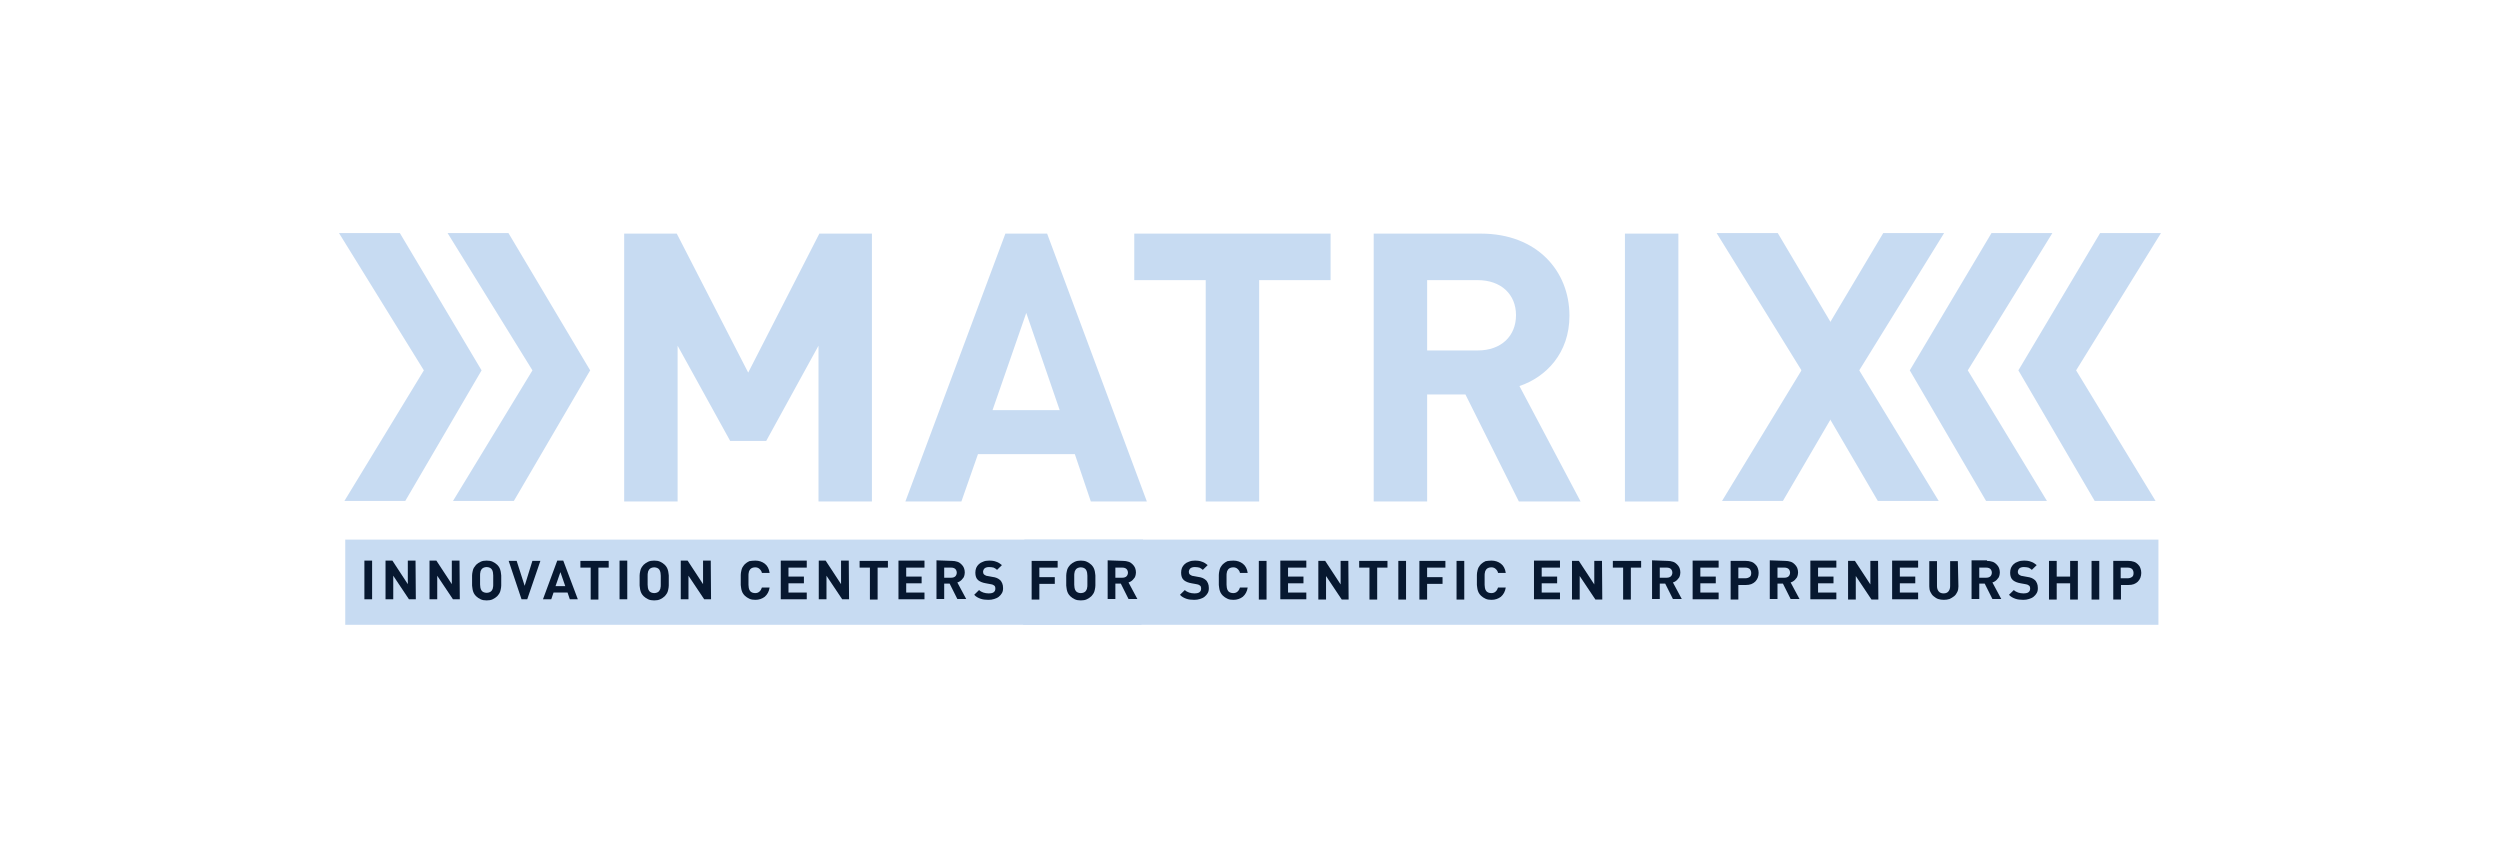 <svg width="236" height="80" viewBox="0 0 236 80" fill="none" xmlns="http://www.w3.org/2000/svg">
<path d="M82.31 47.341H77.266V32.634L72.329 41.627H68.93L63.967 32.634V47.341H58.922V22.053H63.886L70.63 35.173L77.347 22.053H82.31V47.341Z" fill="#C7DBF2"/>
<path d="M108.263 47.341H102.975L101.465 42.871H92.32L90.755 47.341H85.468L94.909 22.053H98.848L108.263 47.341ZM93.695 38.718H100.035L96.879 29.539L93.695 38.718Z" fill="#C7DBF2"/>
<path d="M125.608 26.444H118.864V47.341H113.819V26.444H107.075V22.053H125.608V26.444Z" fill="#C7DBF2"/>
<path d="M139.793 22.053C145.08 22.053 148.156 25.571 148.156 29.803C148.156 33.348 145.944 35.596 143.435 36.443L149.208 47.341H143.381L138.336 37.236H134.722V47.341H129.677V22.053H139.793ZM134.722 26.444V33.083H139.496C141.708 33.083 143.111 31.734 143.111 29.75C143.111 27.793 141.708 26.444 139.496 26.444H134.722Z" fill="#C7DBF2"/>
<path d="M158.439 47.341H153.394V22.053H158.439V47.341Z" fill="#C7DBF2"/>
<path d="M38.258 47.288H32.513L40.012 34.962L32 22H37.746L45.461 34.962L38.258 47.288ZM48.509 47.288H42.764L50.263 34.962L42.251 22H47.997L55.712 34.962L48.509 47.288Z" fill="#C7DBF2"/>
<path d="M180.283 34.962L187.998 22H193.744L185.759 34.962L193.231 47.288H187.485L180.283 34.962Z" fill="#C7DBF2"/>
<path d="M190.535 34.962L198.251 22H203.996L195.985 34.962L203.484 47.288H197.738L190.535 34.962Z" fill="#C7DBF2"/>
<path d="M170.063 34.962L177.779 22H183.525L175.513 34.962L183.012 47.288H177.266L170.063 34.962Z" fill="#C7DBF2"/>
<path d="M175.509 34.962L167.821 22H162.048L170.06 34.962L162.561 47.288H168.306L175.509 34.962Z" fill="#C7DBF2"/>
<path d="M203.756 50.939H96.688L96.876 51.177L99.682 54.854L96.876 58.557L96.553 58.98H203.756V50.939Z" fill="#C7DBF2"/>
<path d="M110.363 54.853L108.044 51.176L107.882 50.938H32.591V58.98H107.72L108.044 58.557L110.363 54.853Z" fill="#C7DBF2"/>
<path d="M35.127 56.572H34.399V52.921H35.127V56.572Z" fill="#071830"/>
<path d="M39.254 56.572H38.606L37.123 54.35V56.572H36.394V52.921H37.042L38.498 55.143V52.921H39.227L39.254 56.572Z" fill="#071830"/>
<path d="M43.406 56.572H42.759L41.275 54.35V56.572H40.547V52.921H41.194L42.651 55.143V52.921H43.379L43.406 56.572Z" fill="#071830"/>
<path d="M45.94 52.921C46.156 52.921 46.345 52.948 46.507 53.027C46.668 53.107 46.803 53.186 46.938 53.318C47.019 53.398 47.1 53.503 47.154 53.609C47.208 53.715 47.235 53.821 47.262 53.927C47.289 54.032 47.289 54.165 47.316 54.323C47.316 54.456 47.316 54.614 47.316 54.8C47.316 54.985 47.316 55.143 47.316 55.276C47.316 55.408 47.289 55.54 47.262 55.672C47.235 55.778 47.208 55.91 47.154 55.99C47.1 56.096 47.019 56.175 46.938 56.281C46.803 56.413 46.668 56.492 46.507 56.572C46.345 56.651 46.156 56.678 45.94 56.678C45.724 56.678 45.535 56.651 45.373 56.572C45.212 56.492 45.077 56.413 44.942 56.281C44.861 56.201 44.78 56.096 44.726 55.99C44.672 55.884 44.645 55.778 44.618 55.672C44.591 55.567 44.591 55.434 44.564 55.276C44.564 55.143 44.564 54.985 44.564 54.8C44.564 54.614 44.564 54.482 44.564 54.323C44.564 54.191 44.591 54.059 44.618 53.927C44.645 53.821 44.672 53.688 44.726 53.609C44.78 53.53 44.861 53.424 44.942 53.318C45.077 53.186 45.212 53.107 45.373 53.027C45.535 52.948 45.724 52.921 45.94 52.921ZM45.94 53.53C45.832 53.53 45.751 53.556 45.67 53.583C45.589 53.609 45.535 53.662 45.481 53.715C45.454 53.741 45.427 53.794 45.401 53.847C45.373 53.9 45.346 53.953 45.346 54.032C45.319 54.112 45.319 54.191 45.319 54.323C45.319 54.429 45.319 54.588 45.319 54.747C45.319 54.932 45.319 55.064 45.319 55.17C45.319 55.276 45.346 55.381 45.346 55.461C45.373 55.54 45.373 55.593 45.401 55.646C45.427 55.699 45.454 55.725 45.481 55.778C45.535 55.831 45.589 55.884 45.67 55.91C45.751 55.937 45.832 55.963 45.94 55.963C46.048 55.963 46.129 55.937 46.21 55.91C46.291 55.884 46.345 55.831 46.399 55.778C46.426 55.752 46.453 55.699 46.48 55.646C46.507 55.593 46.533 55.54 46.533 55.461C46.56 55.381 46.56 55.302 46.56 55.17C46.56 55.038 46.56 54.905 46.56 54.747C46.56 54.561 46.56 54.429 46.56 54.323C46.56 54.218 46.533 54.112 46.533 54.032C46.507 53.953 46.507 53.9 46.48 53.847C46.453 53.794 46.426 53.768 46.399 53.715C46.345 53.662 46.291 53.609 46.21 53.583C46.129 53.556 46.048 53.53 45.94 53.53Z" fill="#071830"/>
<path d="M49.771 56.572H49.232L48.018 52.948H48.773L49.528 55.303L50.257 52.948H51.012L49.771 56.572Z" fill="#071830"/>
<path d="M54.547 56.572H53.792L53.576 55.937H52.254L52.038 56.572H51.256L52.605 52.921H53.171L54.547 56.572ZM52.443 55.328H53.36L52.902 54.006L52.443 55.328Z" fill="#071830"/>
<path d="M57.461 53.583H56.49V56.599H55.761V53.583H54.79V52.948H57.461V53.583Z" fill="#071830"/>
<path d="M59.214 56.572H58.486V52.921H59.214V56.572Z" fill="#071830"/>
<path d="M61.756 52.921C61.972 52.921 62.161 52.948 62.322 53.027C62.484 53.107 62.619 53.186 62.754 53.318C62.835 53.398 62.916 53.503 62.97 53.609C63.024 53.715 63.051 53.821 63.078 53.927C63.105 54.032 63.105 54.165 63.132 54.323C63.132 54.456 63.132 54.614 63.132 54.8C63.132 54.985 63.132 55.143 63.132 55.276C63.132 55.408 63.105 55.54 63.078 55.672C63.051 55.778 63.024 55.91 62.97 55.99C62.916 56.096 62.835 56.175 62.754 56.281C62.619 56.413 62.484 56.492 62.322 56.572C62.161 56.651 61.972 56.678 61.756 56.678C61.54 56.678 61.351 56.651 61.189 56.572C61.028 56.492 60.893 56.413 60.758 56.281C60.677 56.201 60.596 56.096 60.542 55.99C60.488 55.884 60.461 55.778 60.434 55.672C60.407 55.567 60.407 55.434 60.38 55.276C60.38 55.143 60.38 54.985 60.38 54.8C60.38 54.614 60.38 54.482 60.38 54.323C60.38 54.191 60.407 54.059 60.434 53.927C60.461 53.821 60.488 53.688 60.542 53.609C60.596 53.503 60.677 53.424 60.758 53.318C60.893 53.186 61.028 53.107 61.189 53.027C61.351 52.948 61.54 52.921 61.756 52.921ZM61.756 53.556C61.648 53.556 61.567 53.583 61.486 53.609C61.405 53.636 61.351 53.688 61.297 53.741C61.27 53.768 61.243 53.821 61.216 53.874C61.189 53.927 61.162 53.98 61.162 54.059C61.136 54.138 61.136 54.218 61.136 54.35C61.136 54.456 61.136 54.614 61.136 54.773C61.136 54.958 61.136 55.09 61.136 55.196C61.136 55.302 61.162 55.408 61.162 55.487C61.189 55.567 61.189 55.62 61.216 55.672C61.243 55.725 61.27 55.752 61.297 55.805C61.351 55.858 61.405 55.91 61.486 55.937C61.567 55.963 61.648 55.99 61.756 55.99C61.864 55.99 61.945 55.963 62.026 55.937C62.107 55.91 62.161 55.858 62.215 55.805C62.242 55.778 62.269 55.725 62.295 55.672C62.322 55.62 62.349 55.567 62.349 55.487C62.376 55.408 62.376 55.328 62.376 55.196C62.376 55.09 62.376 54.932 62.376 54.773C62.376 54.588 62.376 54.456 62.376 54.35C62.376 54.244 62.349 54.138 62.349 54.059C62.322 53.98 62.322 53.927 62.295 53.874C62.269 53.821 62.242 53.794 62.215 53.741C62.161 53.688 62.107 53.636 62.026 53.609C61.945 53.583 61.864 53.556 61.756 53.556Z" fill="#071830"/>
<path d="M67.123 56.572H66.476L64.992 54.35V56.572H64.264V52.921H64.911L66.368 55.143V52.921H67.096L67.123 56.572Z" fill="#071830"/>
<path d="M71.303 52.921C71.654 52.921 71.951 53.027 72.194 53.212C72.436 53.398 72.598 53.688 72.652 54.085H71.924C71.897 53.927 71.816 53.821 71.708 53.715C71.6 53.609 71.465 53.556 71.276 53.556C71.168 53.556 71.088 53.583 71.007 53.609C70.926 53.636 70.872 53.688 70.818 53.741C70.791 53.768 70.764 53.821 70.737 53.874C70.71 53.927 70.683 53.98 70.683 54.059C70.656 54.138 70.656 54.218 70.656 54.35C70.656 54.482 70.656 54.614 70.656 54.773C70.656 54.958 70.656 55.09 70.656 55.196C70.656 55.302 70.683 55.408 70.683 55.487C70.71 55.567 70.71 55.62 70.737 55.672C70.764 55.725 70.791 55.752 70.818 55.805C70.872 55.858 70.926 55.91 71.007 55.937C71.088 55.963 71.168 55.99 71.276 55.99C71.465 55.99 71.6 55.937 71.708 55.831C71.816 55.725 71.87 55.62 71.924 55.461H72.652C72.598 55.831 72.436 56.122 72.194 56.334C71.951 56.519 71.654 56.625 71.303 56.625C71.088 56.625 70.899 56.598 70.737 56.519C70.575 56.44 70.44 56.36 70.305 56.228C70.224 56.148 70.143 56.043 70.089 55.937C70.035 55.831 70.008 55.725 69.981 55.62C69.954 55.514 69.954 55.381 69.927 55.223C69.927 55.09 69.927 54.932 69.927 54.747C69.927 54.561 69.927 54.429 69.927 54.27C69.927 54.138 69.954 54.006 69.981 53.874C70.008 53.768 70.035 53.636 70.089 53.556C70.143 53.45 70.224 53.371 70.305 53.265C70.44 53.133 70.575 53.054 70.737 52.974C70.899 52.948 71.088 52.921 71.303 52.921Z" fill="#071830"/>
<path d="M76.158 53.583H74.432V54.429H75.889V55.064H74.432V55.937H76.158V56.572H73.704V52.921H76.158V53.583Z" fill="#071830"/>
<path d="M80.151 56.572H79.503L78.02 54.35V56.572H77.291V52.921H77.939L79.395 55.143V52.921H80.124L80.151 56.572Z" fill="#071830"/>
<path d="M83.819 53.583H82.847V56.599H82.119V53.583H81.148V52.948H83.819V53.583Z" fill="#071830"/>
<path d="M87.271 53.583H85.545V54.429H87.001V55.064H85.545V55.937H87.271V56.572H84.816V52.921H87.271V53.583Z" fill="#071830"/>
<path d="M89.861 52.948C90.05 52.948 90.212 52.975 90.373 53.028C90.535 53.08 90.643 53.16 90.751 53.266C90.859 53.371 90.94 53.477 90.994 53.609C91.048 53.742 91.075 53.9 91.075 54.033C91.075 54.165 91.048 54.271 91.021 54.377C90.994 54.482 90.94 54.562 90.859 54.641C90.805 54.72 90.724 54.8 90.643 54.853C90.562 54.906 90.481 54.959 90.373 54.985L91.21 56.546H90.373L89.645 55.091H89.132V56.546H88.404V52.895L89.861 52.948ZM89.132 53.583V54.535H89.807C89.969 54.535 90.104 54.482 90.184 54.403C90.265 54.324 90.319 54.191 90.319 54.059C90.319 53.927 90.265 53.795 90.184 53.715C90.104 53.636 89.969 53.583 89.807 53.583H89.132Z" fill="#071830"/>
<path d="M93.368 52.921C93.638 52.921 93.853 52.948 94.042 53.027C94.231 53.08 94.42 53.212 94.582 53.345L94.123 53.794C94.015 53.688 93.907 53.636 93.799 53.583C93.691 53.556 93.53 53.53 93.368 53.53C93.179 53.53 93.017 53.583 92.936 53.662C92.855 53.741 92.801 53.874 92.801 53.98C92.801 54.085 92.828 54.165 92.909 54.244C92.936 54.27 92.99 54.297 93.044 54.323C93.098 54.35 93.152 54.376 93.233 54.376L93.665 54.456C93.826 54.482 93.988 54.508 94.096 54.561C94.204 54.614 94.312 54.667 94.393 54.747C94.501 54.826 94.555 54.958 94.609 55.064C94.663 55.196 94.69 55.328 94.69 55.514C94.69 55.699 94.663 55.858 94.582 55.99C94.501 56.122 94.42 56.228 94.285 56.334C94.15 56.44 94.015 56.492 93.853 56.545C93.691 56.598 93.503 56.625 93.314 56.625C93.044 56.625 92.774 56.598 92.558 56.519C92.343 56.44 92.127 56.334 91.965 56.148L92.424 55.699C92.531 55.805 92.666 55.884 92.828 55.937C92.99 55.99 93.152 56.016 93.314 56.016C93.53 56.016 93.691 55.99 93.799 55.91C93.907 55.831 93.961 55.725 93.961 55.567C93.961 55.434 93.934 55.328 93.853 55.276C93.826 55.249 93.772 55.223 93.718 55.196C93.665 55.17 93.611 55.17 93.503 55.143L93.071 55.064C92.747 55.011 92.504 54.905 92.343 54.773C92.154 54.614 92.073 54.376 92.073 54.059C92.073 53.9 92.1 53.741 92.154 53.609C92.208 53.477 92.289 53.371 92.397 53.265C92.504 53.16 92.639 53.08 92.801 53.027C92.963 52.948 93.152 52.921 93.368 52.921Z" fill="#071830"/>
<path d="M99.842 53.583H98.115V54.483H99.572V55.117H98.115V56.599H97.387V52.948H99.842V53.583Z" fill="#071830"/>
<path d="M102.028 52.921C102.244 52.921 102.433 52.948 102.595 53.027C102.756 53.107 102.891 53.186 103.026 53.318C103.107 53.398 103.188 53.503 103.242 53.609C103.296 53.715 103.323 53.821 103.35 53.927C103.377 54.032 103.377 54.165 103.404 54.323C103.404 54.456 103.404 54.614 103.404 54.8C103.404 54.985 103.404 55.143 103.404 55.276C103.404 55.408 103.377 55.54 103.35 55.672C103.323 55.778 103.296 55.91 103.242 55.99C103.188 56.096 103.107 56.175 103.026 56.281C102.891 56.413 102.756 56.492 102.595 56.572C102.433 56.651 102.244 56.678 102.028 56.678C101.812 56.678 101.623 56.651 101.462 56.572C101.3 56.492 101.165 56.413 101.03 56.281C100.949 56.201 100.868 56.096 100.814 55.99C100.76 55.884 100.733 55.778 100.706 55.672C100.679 55.567 100.679 55.434 100.652 55.276C100.652 55.143 100.652 54.985 100.652 54.8C100.652 54.614 100.652 54.482 100.652 54.323C100.652 54.191 100.679 54.059 100.706 53.927C100.733 53.821 100.76 53.688 100.814 53.609C100.868 53.503 100.949 53.424 101.03 53.318C101.165 53.186 101.3 53.107 101.462 53.027C101.65 52.948 101.812 52.921 102.028 52.921ZM102.028 53.556C101.92 53.556 101.839 53.583 101.758 53.609C101.677 53.636 101.623 53.688 101.57 53.741C101.543 53.768 101.516 53.821 101.489 53.874C101.462 53.927 101.435 53.98 101.435 54.059C101.408 54.138 101.408 54.218 101.408 54.35C101.408 54.456 101.408 54.614 101.408 54.773C101.408 54.958 101.408 55.09 101.408 55.196C101.408 55.302 101.435 55.408 101.435 55.487C101.462 55.567 101.462 55.62 101.489 55.672C101.516 55.725 101.543 55.752 101.57 55.805C101.623 55.858 101.677 55.91 101.758 55.937C101.839 55.963 101.92 55.99 102.028 55.99C102.136 55.99 102.217 55.963 102.298 55.937C102.379 55.91 102.433 55.858 102.487 55.805C102.514 55.778 102.541 55.725 102.568 55.672C102.595 55.62 102.622 55.567 102.622 55.487C102.649 55.408 102.649 55.328 102.649 55.196C102.649 55.09 102.649 54.932 102.649 54.773C102.649 54.588 102.649 54.456 102.649 54.35C102.649 54.244 102.622 54.138 102.622 54.059C102.595 53.98 102.595 53.927 102.568 53.874C102.541 53.821 102.514 53.794 102.487 53.741C102.433 53.688 102.379 53.636 102.298 53.609C102.217 53.583 102.136 53.556 102.028 53.556Z" fill="#071830"/>
<path d="M106.019 52.948C106.208 52.948 106.37 52.975 106.532 53.028C106.694 53.08 106.802 53.16 106.91 53.266C107.017 53.371 107.098 53.477 107.152 53.609C107.206 53.742 107.233 53.9 107.233 54.033C107.233 54.165 107.206 54.271 107.179 54.377C107.152 54.482 107.098 54.562 107.017 54.641C106.963 54.72 106.883 54.8 106.802 54.853C106.721 54.906 106.64 54.959 106.532 54.985L107.368 56.546H106.532L105.804 55.091H105.291V56.546H104.563V52.895L106.019 52.948ZM105.291 53.583V54.535H105.965C106.127 54.535 106.262 54.482 106.343 54.403C106.424 54.324 106.478 54.191 106.478 54.059C106.478 53.927 106.424 53.795 106.343 53.715C106.262 53.636 106.127 53.583 105.965 53.583H105.291Z" fill="#071830"/>
<path d="M112.792 52.921C113.061 52.921 113.277 52.948 113.466 53.027C113.655 53.08 113.844 53.212 114.006 53.345L113.547 53.794C113.439 53.688 113.331 53.636 113.223 53.583C113.115 53.556 112.954 53.53 112.792 53.53C112.603 53.53 112.441 53.583 112.36 53.662C112.279 53.741 112.225 53.874 112.225 53.98C112.225 54.085 112.252 54.165 112.333 54.244C112.36 54.27 112.414 54.297 112.468 54.323C112.522 54.35 112.576 54.376 112.657 54.376L113.088 54.456C113.25 54.482 113.412 54.508 113.52 54.561C113.628 54.614 113.736 54.667 113.817 54.747C113.925 54.826 113.979 54.958 114.033 55.064C114.087 55.196 114.114 55.328 114.114 55.514C114.114 55.699 114.087 55.858 114.006 55.99C113.925 56.122 113.844 56.228 113.709 56.334C113.574 56.44 113.439 56.492 113.277 56.545C113.115 56.598 112.927 56.625 112.738 56.625C112.468 56.625 112.198 56.598 111.982 56.519C111.767 56.44 111.551 56.334 111.389 56.148L111.848 55.699C111.955 55.805 112.09 55.884 112.252 55.937C112.414 55.99 112.576 56.016 112.738 56.016C112.954 56.016 113.115 55.99 113.223 55.91C113.331 55.831 113.385 55.725 113.385 55.567C113.385 55.434 113.358 55.328 113.277 55.276C113.25 55.249 113.196 55.223 113.142 55.196C113.088 55.17 113.034 55.17 112.927 55.143L112.495 55.064C112.171 55.011 111.928 54.905 111.767 54.773C111.578 54.614 111.497 54.376 111.497 54.059C111.497 53.9 111.524 53.741 111.578 53.609C111.632 53.477 111.713 53.371 111.821 53.265C111.928 53.16 112.063 53.08 112.225 53.027C112.414 52.948 112.576 52.921 112.792 52.921Z" fill="#071830"/>
<path d="M116.433 52.921C116.784 52.921 117.08 53.027 117.323 53.212C117.566 53.398 117.728 53.688 117.782 54.085H117.053C117.027 53.927 116.946 53.821 116.838 53.715C116.73 53.609 116.595 53.556 116.406 53.556C116.298 53.556 116.217 53.583 116.136 53.609C116.055 53.636 116.001 53.688 115.947 53.741C115.92 53.768 115.894 53.821 115.867 53.874C115.84 53.927 115.813 53.98 115.813 54.059C115.786 54.138 115.786 54.218 115.786 54.35C115.786 54.456 115.786 54.614 115.786 54.773C115.786 54.958 115.786 55.09 115.786 55.196C115.786 55.302 115.813 55.408 115.813 55.487C115.84 55.567 115.84 55.62 115.867 55.672C115.894 55.725 115.92 55.752 115.947 55.805C116.001 55.858 116.055 55.91 116.136 55.937C116.217 55.963 116.298 55.99 116.406 55.99C116.595 55.99 116.73 55.937 116.838 55.831C116.946 55.725 117 55.62 117.053 55.461H117.782C117.728 55.831 117.566 56.122 117.323 56.334C117.08 56.519 116.784 56.625 116.433 56.625C116.217 56.625 116.028 56.598 115.867 56.519C115.705 56.44 115.57 56.36 115.435 56.228C115.354 56.148 115.273 56.043 115.219 55.937C115.165 55.831 115.138 55.725 115.111 55.62C115.084 55.514 115.084 55.381 115.057 55.223C115.057 55.09 115.057 54.932 115.057 54.747C115.057 54.561 115.057 54.429 115.057 54.27C115.057 54.138 115.084 54.006 115.111 53.874C115.138 53.768 115.165 53.636 115.219 53.556C115.273 53.45 115.354 53.371 115.435 53.265C115.57 53.133 115.705 53.054 115.867 52.974C116.028 52.948 116.217 52.921 116.433 52.921Z" fill="#071830"/>
<path d="M119.562 56.599H118.833V52.948H119.562V56.599Z" fill="#071830"/>
<path d="M123.317 53.583H121.591V54.429H123.047V55.064H121.591V55.937H123.317V56.572H120.862V52.921H123.317V53.583Z" fill="#071830"/>
<path d="M127.31 56.599H126.662L125.178 54.377V56.599H124.45V52.948H125.098L126.554 55.17V52.948H127.283L127.31 56.599Z" fill="#071830"/>
<path d="M130.977 53.583H130.006V56.599H129.278V53.583H128.307V52.948H130.977V53.583Z" fill="#071830"/>
<path d="M132.73 56.599H132.002V52.948H132.73V56.599Z" fill="#071830"/>
<path d="M136.446 53.583H134.719V54.483H136.176V55.117H134.719V56.599H133.991V52.948H136.446V53.583Z" fill="#071830"/>
<path d="M138.226 56.599H137.498V52.948H138.226V56.599Z" fill="#071830"/>
<path d="M140.795 52.921C141.146 52.921 141.443 53.027 141.685 53.212C141.928 53.398 142.09 53.688 142.144 54.085H141.416C141.389 53.927 141.308 53.821 141.2 53.715C141.092 53.609 140.957 53.556 140.768 53.556C140.66 53.556 140.579 53.583 140.498 53.609C140.418 53.636 140.364 53.688 140.31 53.741C140.283 53.768 140.256 53.821 140.229 53.874C140.202 53.927 140.175 53.98 140.175 54.059C140.148 54.138 140.148 54.218 140.148 54.35C140.148 54.456 140.148 54.614 140.148 54.773C140.148 54.958 140.148 55.09 140.148 55.196C140.148 55.302 140.175 55.408 140.175 55.487C140.202 55.567 140.202 55.62 140.229 55.672C140.256 55.725 140.283 55.752 140.31 55.805C140.364 55.858 140.418 55.91 140.498 55.937C140.579 55.963 140.66 55.99 140.768 55.99C140.957 55.99 141.092 55.937 141.2 55.831C141.308 55.725 141.362 55.62 141.416 55.461H142.144C142.09 55.831 141.928 56.122 141.685 56.334C141.443 56.519 141.146 56.625 140.795 56.625C140.579 56.625 140.391 56.598 140.229 56.519C140.067 56.44 139.932 56.36 139.797 56.228C139.716 56.148 139.635 56.043 139.581 55.937C139.527 55.831 139.5 55.725 139.473 55.62C139.446 55.514 139.446 55.381 139.419 55.223C139.419 55.09 139.419 54.932 139.419 54.747C139.419 54.561 139.419 54.429 139.419 54.27C139.419 54.112 139.446 54.006 139.473 53.874C139.5 53.768 139.527 53.636 139.581 53.556C139.635 53.45 139.716 53.371 139.797 53.265C139.932 53.133 140.067 53.054 140.229 52.974C140.391 52.948 140.579 52.921 140.795 52.921Z" fill="#071830"/>
<path d="M147.263 53.583H145.536V54.429H146.993V55.064H145.536V55.937H147.263V56.572H144.808V52.921H147.263V53.583Z" fill="#071830"/>
<path d="M151.255 56.599H150.608L149.124 54.377V56.599H148.396V52.948H149.043L150.5 55.17V52.948H151.228L151.255 56.599Z" fill="#071830"/>
<path d="M154.923 53.583H153.952V56.599H153.223V53.583H152.252V52.948H154.923V53.583Z" fill="#071830"/>
<path d="M157.411 52.948C157.6 52.948 157.762 52.975 157.924 53.028C158.085 53.08 158.193 53.16 158.301 53.266C158.409 53.371 158.49 53.477 158.544 53.609C158.598 53.742 158.625 53.9 158.625 54.033C158.625 54.165 158.598 54.271 158.571 54.377C158.544 54.482 158.49 54.562 158.409 54.641C158.355 54.72 158.274 54.8 158.193 54.853C158.112 54.906 158.032 54.959 157.924 54.985L158.76 56.546H157.924L157.195 55.091H156.683V56.546H155.954V52.895L157.411 52.948ZM156.683 53.583V54.535H157.357C157.519 54.535 157.654 54.482 157.735 54.403C157.816 54.324 157.87 54.191 157.87 54.059C157.87 53.927 157.816 53.795 157.735 53.715C157.654 53.636 157.519 53.583 157.357 53.583H156.683Z" fill="#071830"/>
<path d="M162.239 53.583H160.512V54.429H161.969V55.064H160.512V55.937H162.239V56.572H159.784V52.921H162.239V53.583Z" fill="#071830"/>
<path d="M164.802 52.948C164.99 52.948 165.152 52.975 165.314 53.028C165.476 53.081 165.584 53.16 165.692 53.266C165.8 53.371 165.881 53.477 165.935 53.636C165.989 53.768 166.015 53.927 166.015 54.086C166.015 54.244 165.989 54.377 165.935 54.535C165.881 54.668 165.8 54.8 165.692 54.906C165.584 55.011 165.449 55.091 165.314 55.144C165.179 55.197 164.99 55.223 164.802 55.223H164.1V56.599H163.372V52.948H164.802ZM164.1 53.583V54.588H164.775C164.936 54.588 165.071 54.535 165.179 54.456C165.287 54.377 165.314 54.244 165.314 54.086C165.314 53.927 165.26 53.821 165.179 53.715C165.071 53.636 164.963 53.583 164.775 53.583H164.1Z" fill="#071830"/>
<path d="M168.524 52.948C168.713 52.948 168.875 52.975 169.036 53.028C169.198 53.08 169.306 53.16 169.414 53.266C169.522 53.371 169.603 53.477 169.657 53.609C169.711 53.742 169.738 53.9 169.738 54.033C169.738 54.165 169.711 54.271 169.684 54.377C169.657 54.482 169.603 54.562 169.522 54.641C169.468 54.72 169.387 54.8 169.306 54.853C169.225 54.906 169.144 54.959 169.036 54.985L169.873 56.546H169.036L168.308 55.091H167.795V56.546H167.067V52.895L168.524 52.948ZM167.795 53.583V54.535H168.47C168.632 54.535 168.767 54.482 168.848 54.403C168.929 54.324 168.982 54.191 168.982 54.059C168.982 53.927 168.929 53.795 168.848 53.715C168.767 53.636 168.632 53.583 168.47 53.583H167.795Z" fill="#071830"/>
<path d="M173.352 53.583H171.625V54.429H173.082V55.064H171.625V55.937H173.352V56.572H170.897V52.921H173.352V53.583Z" fill="#071830"/>
<path d="M177.317 56.599H176.67L175.186 54.377V56.599H174.458V52.948H175.105L176.562 55.17V52.948H177.29L177.317 56.599Z" fill="#071830"/>
<path d="M181.071 53.583H179.345V54.429H180.802V55.064H179.345V55.937H181.071V56.572H178.617V52.921H181.071V53.583Z" fill="#071830"/>
<path d="M184.875 55.355C184.875 55.54 184.848 55.725 184.767 55.884C184.687 56.042 184.606 56.175 184.471 56.281C184.336 56.386 184.201 56.466 184.039 56.545C183.877 56.598 183.688 56.624 183.5 56.624C183.311 56.624 183.122 56.598 182.96 56.545C182.798 56.492 182.663 56.386 182.528 56.281C182.394 56.175 182.313 56.042 182.232 55.884C182.151 55.725 182.124 55.54 182.124 55.355V52.974H182.852V55.328C182.852 55.54 182.906 55.699 183.014 55.831C183.122 55.963 183.284 56.016 183.473 56.016C183.661 56.016 183.823 55.963 183.931 55.831C184.039 55.699 184.093 55.54 184.093 55.328V52.974H184.821L184.875 55.355Z" fill="#071830"/>
<path d="M187.571 52.948C187.76 52.948 187.922 52.975 188.084 53.028C188.246 53.08 188.354 53.16 188.462 53.266C188.57 53.371 188.65 53.477 188.704 53.609C188.758 53.742 188.785 53.9 188.785 54.033C188.785 54.165 188.758 54.271 188.731 54.377C188.704 54.482 188.65 54.562 188.57 54.641C188.516 54.72 188.435 54.8 188.354 54.853C188.273 54.906 188.192 54.959 188.084 54.985L188.92 56.546H188.084L187.356 55.091H186.843V56.546H186.115V52.895H187.571V52.948ZM186.843 53.583V54.535H187.517C187.679 54.535 187.814 54.482 187.895 54.403C187.976 54.324 188.03 54.191 188.03 54.059C188.03 53.927 187.976 53.795 187.895 53.715C187.814 53.636 187.679 53.583 187.517 53.583H186.843Z" fill="#071830"/>
<path d="M191.052 52.921C191.321 52.921 191.537 52.948 191.726 53.027C191.915 53.08 192.104 53.212 192.265 53.345L191.807 53.794C191.699 53.688 191.591 53.636 191.483 53.583C191.375 53.556 191.213 53.53 191.052 53.53C190.863 53.53 190.701 53.583 190.62 53.662C190.539 53.741 190.485 53.874 190.485 53.98C190.485 54.085 190.512 54.165 190.593 54.244C190.62 54.27 190.674 54.297 190.728 54.323C190.782 54.35 190.836 54.376 190.917 54.376L191.348 54.456C191.51 54.482 191.672 54.508 191.78 54.561C191.888 54.614 191.996 54.667 192.077 54.747C192.185 54.826 192.239 54.958 192.292 55.064C192.346 55.196 192.373 55.328 192.373 55.514C192.373 55.699 192.346 55.858 192.265 55.99C192.185 56.122 192.104 56.228 191.969 56.334C191.834 56.44 191.699 56.492 191.537 56.545C191.375 56.598 191.186 56.625 190.998 56.625C190.728 56.625 190.458 56.598 190.242 56.519C190.026 56.44 189.811 56.334 189.649 56.148L190.107 55.699C190.215 55.805 190.35 55.884 190.512 55.937C190.674 55.99 190.836 56.016 190.998 56.016C191.213 56.016 191.375 55.99 191.483 55.91C191.591 55.831 191.645 55.725 191.645 55.567C191.645 55.434 191.618 55.328 191.537 55.276C191.51 55.249 191.456 55.223 191.402 55.196C191.348 55.17 191.294 55.17 191.186 55.143L190.755 55.064C190.431 55.011 190.188 54.905 190.026 54.773C189.838 54.614 189.757 54.376 189.757 54.059C189.757 53.9 189.784 53.741 189.838 53.609C189.892 53.477 189.973 53.371 190.08 53.265C190.188 53.16 190.323 53.08 190.485 53.027C190.674 52.948 190.836 52.921 191.052 52.921Z" fill="#071830"/>
<path d="M196.149 56.599H195.421V55.064H194.153V56.599H193.425V52.948H194.153V54.43H195.421V52.948H196.149V56.599Z" fill="#071830"/>
<path d="M198.171 56.599H197.443V52.948H198.171V56.599Z" fill="#071830"/>
<path d="M200.921 52.948C201.11 52.948 201.272 52.975 201.434 53.028C201.596 53.081 201.704 53.16 201.812 53.266C201.92 53.371 202 53.477 202.054 53.636C202.108 53.768 202.135 53.927 202.135 54.086C202.135 54.244 202.108 54.377 202.054 54.535C202 54.668 201.92 54.8 201.812 54.906C201.704 55.011 201.569 55.091 201.434 55.144C201.299 55.197 201.11 55.223 200.921 55.223H200.22V56.599H199.492V52.948H200.921ZM200.193 53.583V54.588H200.867C201.029 54.588 201.164 54.535 201.272 54.456C201.38 54.377 201.407 54.244 201.407 54.086C201.407 53.927 201.353 53.821 201.272 53.715C201.164 53.636 201.056 53.583 200.867 53.583H200.193Z" fill="#071830"/>
</svg>
